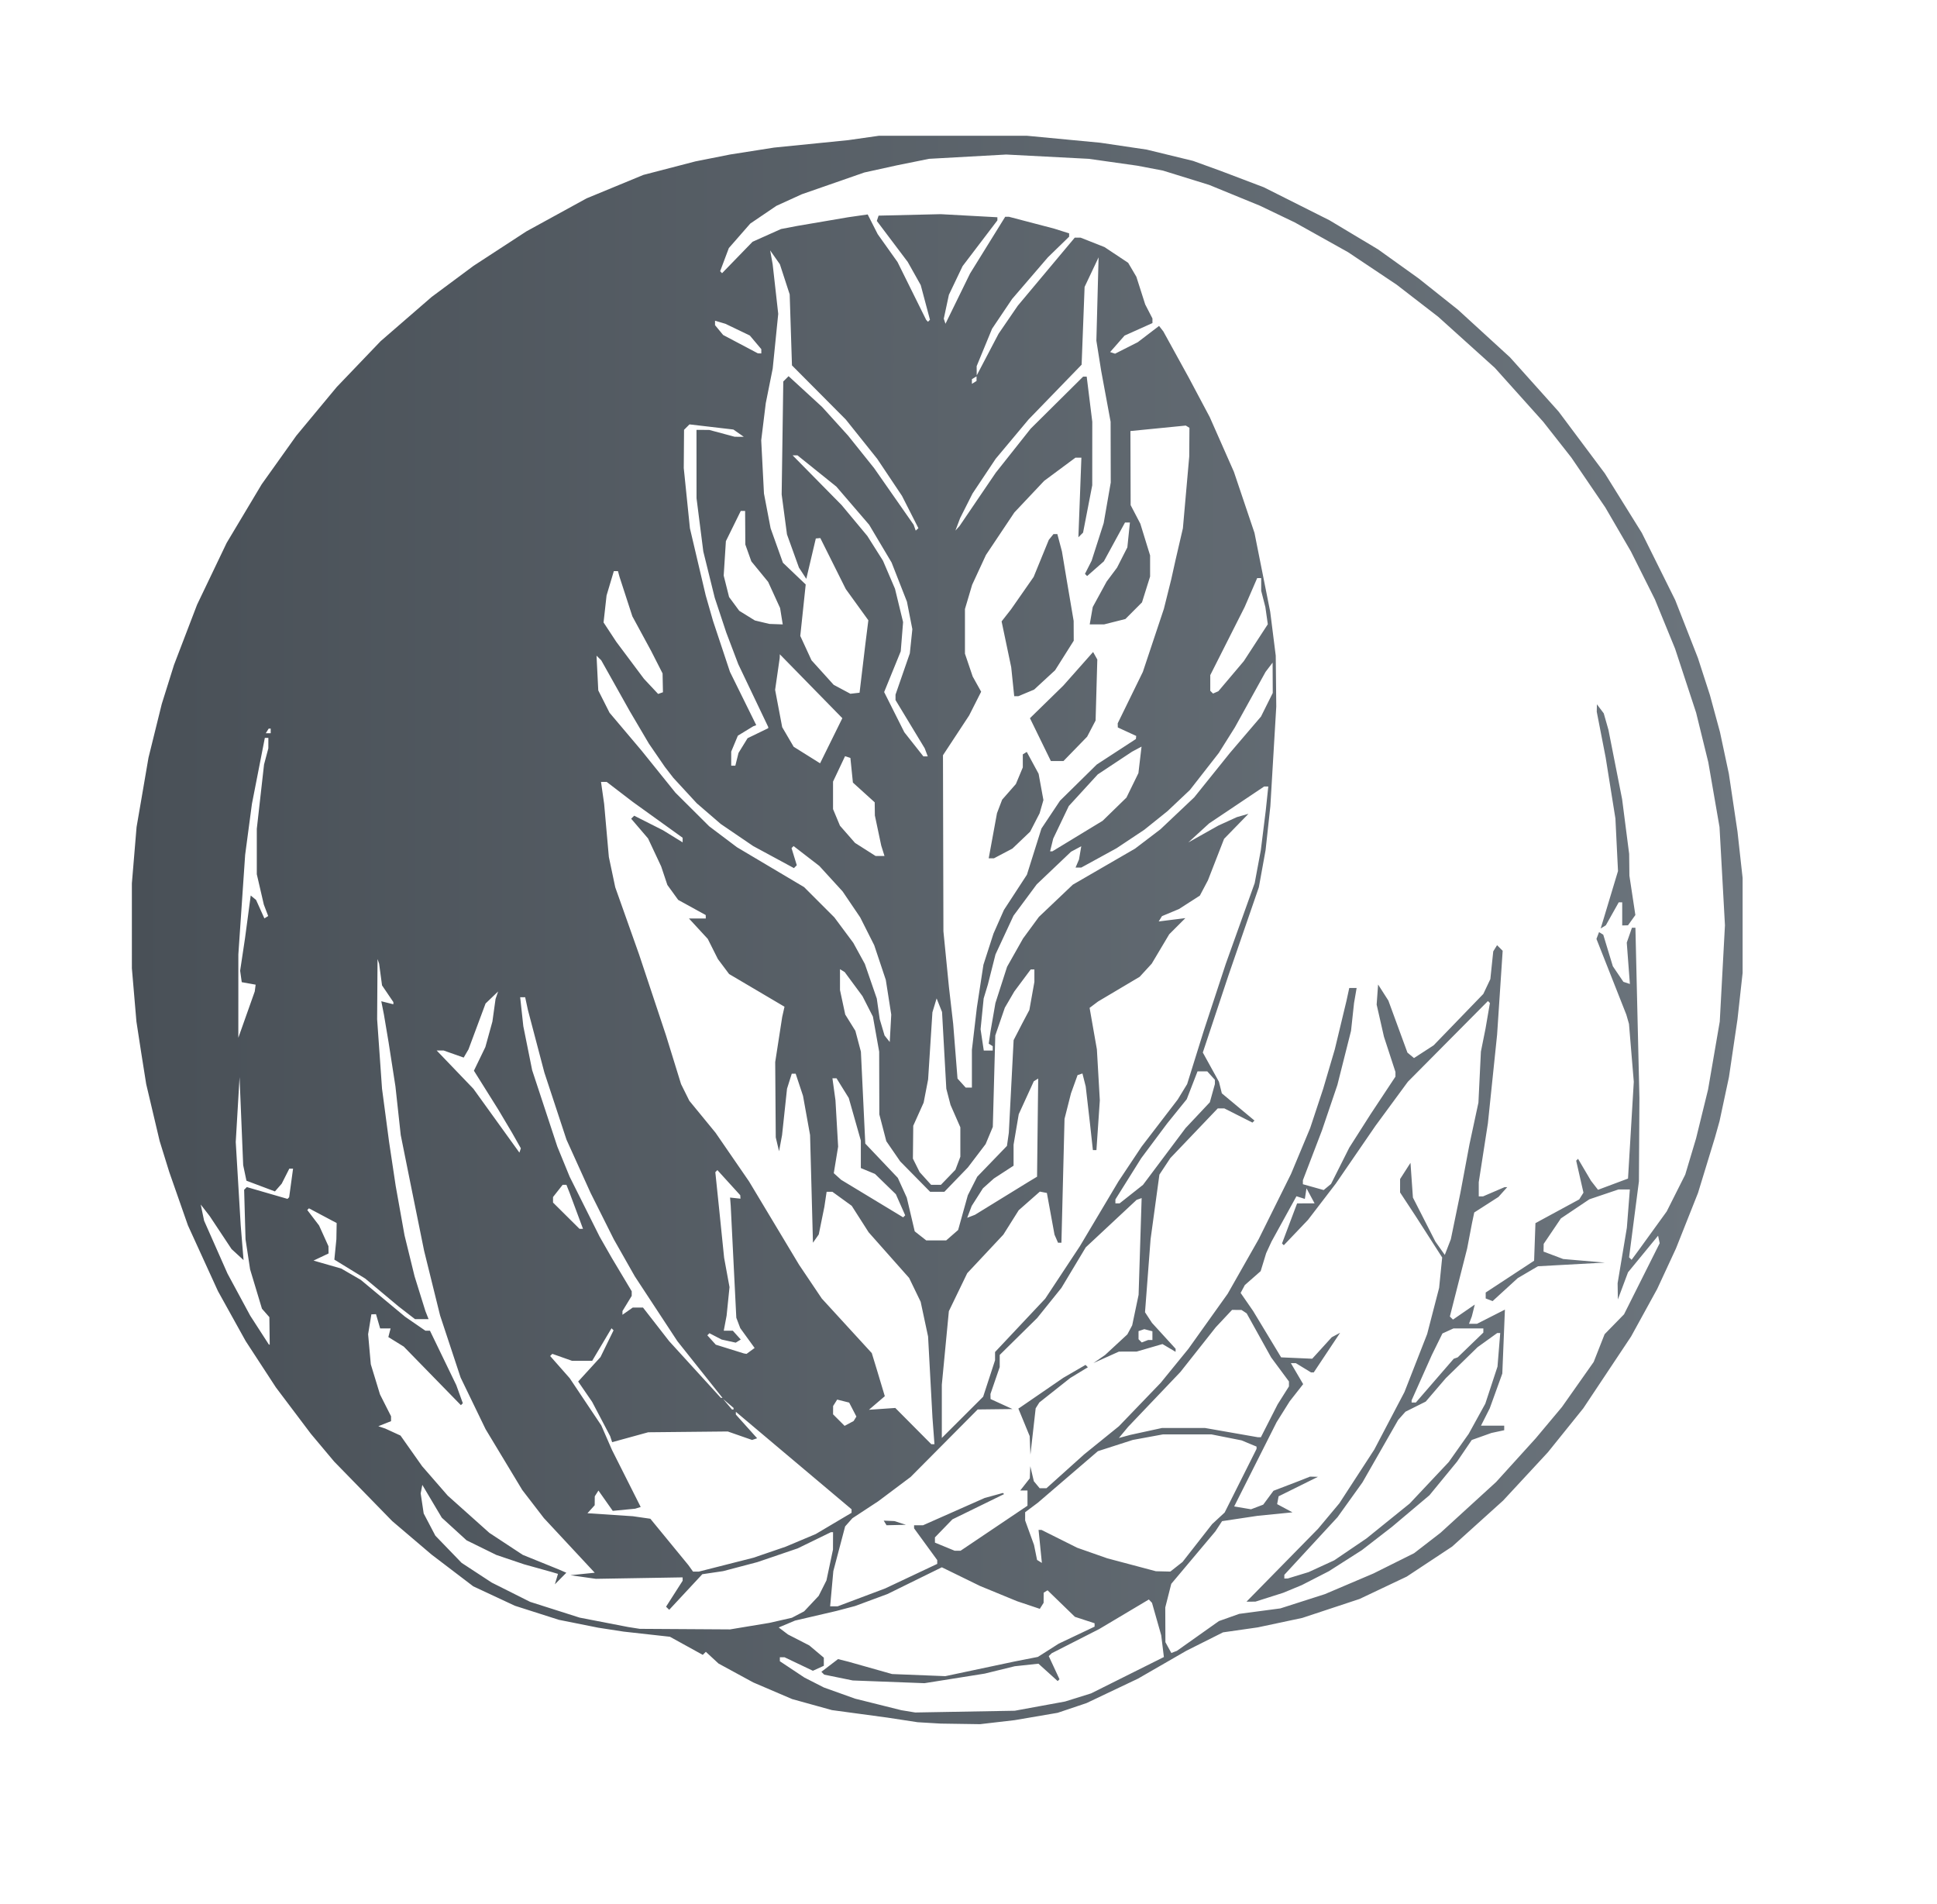 <svg width="230" height="226" fill="none" xmlns="http://www.w3.org/2000/svg"><path d="m110.323 204.544-1.374-.082-3.572-.546-3.298-.446-3.297-.446-2.362-.654-2.362-.655-4.619-1.977-4.122-2.242-1.505-1.392-.183.182-.182.182-3.9-2.151-5.496-.611-3.023-.466-4.671-.935-5.221-1.668-4.947-2.311-4.946-3.767-4.671-3.974-6.894-7.067-2.767-3.299-4.147-5.499-3.588-5.498-3.297-5.94-3.566-7.807-2.213-6.324-1.141-3.678-.8-3.385-.8-3.385-.295-1.857-.295-1.857-.285-1.854-.285-1.855-.27-3.162-.27-3.162-.001-10.078.558-6.693.261-1.512.261-1.512.893-5.206 1.577-6.38 1.453-4.636 2.738-7.148 3.512-7.336 4.162-6.96 4.116-5.775 4.788-5.765 5.221-5.453 6.045-5.24 4.983-3.701 6.284-4.096 7.144-3.916 6.738-2.782 6.178-1.605 4.122-.819 5.22-.82 8.794-.883 3.677-.524h17.531l8.744.83 5.496.815 5.511 1.34 3.282 1.19 5.124 1.946 7.791 3.914 5.771 3.457 4.809 3.443 4.689 3.73 6.165 5.64 5.77 6.438 5.496 7.35 4.391 7.059 3.962 7.973 2.695 6.874 1.425 4.399 1.195 4.399 1.055 4.949 1.026 6.873.303 2.749.304 2.75v11.272l-.304 2.75-.303 2.749-1.016 6.874-1.116 5.223-.27.963-.27.962-1.008 3.299-1.009 3.3-2.62 6.598-2.223 4.793-3.105 5.655-5.674 8.523-4.207 5.224-5.312 5.73-6.055 5.462-5.389 3.563-5.603 2.656-6.798 2.249-5.292 1.125-4.122.59-4.352 2.184-5.746 3.312-6.115 2.904-3.427 1.152-5.092.87-4.122.479-4.671-.07-1.374-.081Zm13.157-1.992 2.989-.548 3.09-.965 8.641-4.315-.158-1.293-.159-1.292-1.094-3.849-.374-.398-5.894 3.509-5.634 2.869-.179.172-.179.172 1.276 2.747-.216.217-2.284-2.064-2.815.303-3.572.875-7.144 1.136-8.519-.323-3.39-.692-.335-.336 1.977-1.508 1.198.299 5.221 1.475 6.321.251 8.243-1.746 2.748-.539 2.473-1.573 4.26-2.02v-.401l-2.336-.764-3.25-3.15-.46.284-.004.603-.004.602-.226.356-.225.356-2.701-.906-4.397-1.809-4.534-2.217-6.457 3.174-3.847 1.424-2.199.582-4.936 1.148-1.933.815 1.099.833 2.532 1.3 1.727 1.454v.963l-1.299.592-3.365-1.604h-.557v.472l2.913 1.936 2.312 1.18 3.705 1.327 5.496 1.371 1.649.271 11.816-.208 2.989-.548h.001Zm18.76-8.33 2.495-1.767 2.41-.856 4.887-.649 5.281-1.692 5.77-2.454 4.824-2.405 3.145-2.428 6.595-6.025 4.696-5.177 3.12-3.724 3.769-5.349 1.3-3.299 2.307-2.362 4.232-8.44-.189-.892-3.572 4.348-1.204 3.222-.031-1.925 1.1-6.598.353-4.537h-1.348l-3.457 1.168-3.382 2.269-2.044 3.024-.017.917 2.336.881 4.946.423-7.947.436-2.393 1.403-2.99 2.734-.822-.315.001-.353v-.352l5.749-3.773.158-4.464 5.197-2.817.505-.801-.865-3.798.221-.221 1.537 2.607.835 1.073 3.562-1.333.686-11.492-.286-3.437-.285-3.437-.158-.55-.158-.55-3.547-8.988.309-.807.25.155.25.154 1.137 3.745 1.253 1.85.771.254-.37-4.909.307-.882.307-.882h.414l.237 10.104.238 10.104-.059 9.898-1.168 9.018.149.148.148.149.392-.533.393-.534 3.383-4.674 1.101-2.187 1.101-2.187.644-2.152.644-2.152 1.421-5.791 1.39-8.076.308-5.717.308-5.717-.322-5.83-.323-5.83-.667-3.85-.667-3.849-.723-2.94-.722-2.94-2.496-7.592-2.394-5.85-2.852-5.697-3.04-5.224-4.039-5.93-3.336-4.243-5.745-6.403-6.717-6.055-4.946-3.82-5.771-3.857-6.32-3.53-4.122-1.977-6.045-2.476-5.496-1.703-3.023-.576-5.77-.817-9.8-.51-9.161.509-3.847.778-3.847.846-7.42 2.582-3.022 1.378-3.1 2.103-2.544 2.908-.517 1.374-.516 1.375.226.236 3.622-3.733 3.378-1.511 1.924-.368 6.045-1.03 2.323-.334 1.189 2.341 2.356 3.312 3.398 6.86.215.23.119-.12.119-.119-1.096-4.114-1.543-2.75-3.671-4.869.209-.63 7.374-.174 6.732.367v.371l-4.134 5.434-.812 1.701-.812 1.702-.304 1.417-.303 1.418.2.602 2.917-5.964 4.174-6.736h.451l5.356 1.402 1.786.565v.393l-2.522 2.451-4.254 4.95-2.376 3.53-1.83 4.443.007 1.1 2.596-4.95 2.278-3.325 3.661-4.373 3.107-3.712h.687l2.847 1.123 2.806 1.866.488.827.487.828.525 1.643.524 1.642.431.834.43.833v.547l-3.312 1.487-1.714 1.953.586.196 2.703-1.37 2.522-1.927.508.654 3.026 5.498 2.484 4.674 2.869 6.495 2.444 7.252 1.864 9.348.33 2.612.329 2.612.063 6.049-.702 11.822-.284 2.612-.284 2.612-.799 4.402-3.603 10.445-3.051 9.176 1.916 3.471.172.687.171.688 3.876 3.231-.242.241-3.337-1.685h-.782l-5.629 5.898-.649.981-.649.982-1.049 7.673-.33 4.333-.33 4.333.826 1.261 2.805 3.072v.366l-1.558-.921-3.06.89-2.114.006-3.023 1.358 1.374-.95 2.653-2.453.574-1.074.761-3.623.361-11.485-.6.213-6.036 5.634-2.889 4.814-2.877 3.574-4.45 4.386v1.439l-1.099 3.196.011.602 2.6 1.188-4.129.049-7.962 8.015-3.847 2.885-3.068 2.014-.861.97-.7 2.653-.701 2.652-.379 4.181h.893l5.64-2.121 6.183-2.915v-.451l-2.748-3.769v-.367h1.065l7.316-3.239 2.168-.596.068.068.068.068-6.136 3-2.075 2.14.002.621 2.339.962h.707l7.943-5.344v-1.804h-.864l1.139-1.449.057-1.438.423 1.784.687.828h.814l4.477-4.02 4.122-3.335 4.961-5.155 3.283-4.028 4.671-6.546 3.675-6.472 3.847-7.754 2.273-5.443 1.547-4.674 1.378-4.674 1.389-5.774.164-.756.164-.756h.875l-.153.893-.154.894-.357 3.299-1.621 6.428-.915 2.697-.916 2.698-2.265 5.916v.473l2.469.692.438-.364.438-.363 2.166-4.311 2.528-3.968 2.952-4.46v-.556l-.682-2.092-.683-2.092-.433-1.907-.434-1.907.086-1.192.086-1.191 1.219 1.906 2.266 6.18.778.646 2.331-1.511L176.13 118l.834-1.759.172-1.647.173-1.647.453-.735.665.665-.66 9.957-1.093 10.52-1.087 6.998v1.687h.504l2.564-1.1h.315l-1.047 1.165-2.871 1.843-.132.627-.132.626-.579 3.025-2.051 8.07.368.368 2.591-1.784-.352 1.405-.168.438-.168.438h.953l3.311-1.683-.31 7.594-1.49 4.124-.521 1.031-.521 1.031h2.759v.54l-1.512.323-2.342.835-1.742 2.564-3.281 3.998-4.451 3.75-3.572 2.765-3.917 2.5-3.227 1.655-2.199.91-3.297 1.049-1.063.007 8.502-8.661 2.528-3.024 4.142-6.37 3.583-6.827 2.697-6.892 1.421-5.48.363-3.611-3.153-4.913-1.846-2.806.001-.796.001-.797 1.234-1.924.144 2.062.145 2.062 2.665 5.224 1.119 1.583.718-1.858 1.132-5.499 1.081-5.774.531-2.474.532-2.475.147-3.028.147-3.028.551-2.742.519-3.024-.233-.237-9.512 9.585-3.84 5.224-4.72 6.873-3.297 4.299-2.872 3.011-.212-.212 1.791-4.754 2.075-.007-.96-1.787-.195 1.261-.997-.317-2.96 5.379-.635 1.375-.655 2.139-1.877 1.648-.501.937 1.484 2.146 3.325 5.503 3.691.162 2.32-2.55.994-.532-3.131 4.707-.33-.003-1.799-1.097h-.589l1.46 2.491-1.603 2.045-1.551 2.475-5.037 10.001 2 .338 1.449-.551 1.217-1.646 3.08-1.18 1.262-.501.936.024-4.669 2.313-.174.93 1.82.974-4.122.409-4.238.637-.793 1.211-5.238 6.23-.356 1.403-.356 1.403.017 4.124.702 1.28.332-.128.332-.127 2.495-1.767h-.001Zm-37.138-13.417-.17-.275 1.269.054 1.374.441-1.151.027-1.152.027-.17-.274Zm17.206-9.211-.044-1.1-.672-1.635-.672-1.635.12-.068 5.221-3.585 2.635-1.529.279.279-2.09 1.272-3.674 2.91-.435.692-.623 5.499-.045-1.1Zm67.915-61.886.16-.524 1.739-5.774-.154-3.118-.153-3.118-1.157-7.236-.529-2.719-.53-2.719.018-.885.812 1.074.278.975.278.975 1.627 8.248.417 3.245.418 3.244.015 1.292.014 1.292.708 4.674-.437.61-.438.61-.343.008-.344.009v-2.749h-.412l-1.532 2.729-.308.191-.308.19.161-.524ZM89.026 193.056l2.335-.387 2.667-.606 1.455-.763 1.725-1.834.924-1.835.777-3.664.004-1.031.005-1.031h-.26l-3.94 1.919-4.786 1.631-4.067 1.071-2.473.365-3.93 4.224-.375-.367 1.97-3.08v-.402l-10.305.173-3.023-.429 2.89-.294-6.037-6.486-2.57-3.34-4.355-7.22-2.965-6.127-2.436-7.369-1.896-7.674-1.505-7.424-1.272-6.323-.629-5.774-.812-5.224-.277-1.65-.277-1.649-.157-.794-.157-.793 1.434.36v-.261l-1.346-1.984-.173-1.288-.173-1.289-.188-.55-.048 7.149.581 8.248.42 3.162.419 3.161.785 5.224 1.049 5.863 1.192 4.86.642 2.062.643 2.062.378.962h-1.61l-1.957-1.512-3.944-3.299-3.677-2.256.12-1.209.12-1.209.017-.962.017-.963-3.29-1.748-.2.2 1.402 1.839L39 147.95l.007.431.006.431-1.786.846 3.297.947 2.314 1.342 5.257 4.372 2.42 1.666h.54l3.125 6.461.776 2.148-.229.229-6.784-6.953-1.831-1.133.134-.513.135-.514h-1.243l-.492-1.691-.55.021-.386 2.358.319 3.574.546 1.787.545 1.787 1.312 2.594v.581l-1.511.602.824.276 1.812.833 2.566 3.637 3.041 3.495 4.946 4.422 3.963 2.608 4.281 1.735.446.194.446.193-1.359 1.375.184-.62.184-.62-.363-.107-.362-.108-3.298-.919-3.297-1.113-3.535-1.737-2.94-2.684-1.158-1.948-1.156-1.948-.195 1.008.358 2.384 1.385 2.638 3.119 3.228 3.572 2.339 4.557 2.287 5.885 1.874 5.77 1.117 1.375.215 10.717.066 2.335-.388v.001Zm65.125-6.036 1.237-.379 3.038-1.397 3.831-2.6 5.134-4.147 4.632-4.922 2.374-3.355 1.968-3.574 1.448-4.399.324-3.987h-.359l-2.331 1.677-3.775 3.685-2.379 2.775-2.41 1.204-.86.969-4.246 7.424-2.957 4.124-6.318 6.846v.44l.412-.006 1.237-.379v.001Zm-67.928-1.263 3.24-.822 3.82-1.308 3.573-1.502 4.259-2.524v-.419l-9.205-7.751-4.534-3.821v.33l2.527 2.812-.3.101-.301.1-2.888-1.008-9.446.095-4.282 1.176-.238-.721-2.137-4.065-1.66-2.414 2.65-2.902 1.552-3.178-.242-.243-2.297 3.867h-2.38l-2.352-.831-.257.257 2.323 2.636 3.746 5.6 1.276 2.923 3.406 6.766-.654.202-2.665.257-1.7-2.413-.435.687-.009 1.056-.86.952 5.394.355 2.075.299 4.52 5.51.274.382.273.382h.694l3.24-.823Zm53.466.251.726-.571 3.514-4.494 1.486-1.375 3.789-7.553v-.275l-1.786-.74-3.572-.708-5.771.003-3.572.656-4.141 1.334-7.125 6.117-1.512 1.132v.976l1.055 2.907.181.891.181.89.57.353-.197-1.96-.197-1.961h.343l4.247 2.122 3.573 1.254 5.77 1.532 1.712.041.726-.571Zm-28.85-16.132-.118-1.58-.261-4.812-.26-4.811-.881-4.124-1.369-2.828-4.807-5.421-1.005-1.573-1.006-1.573-2.297-1.665h-.682l-.268 1.787-.333 1.638-.332 1.638-.69.985-.17-6.392-.172-6.392-.838-4.654-.873-2.632h-.463l-.282.894-.281.894-.588 5.498-.179.963-.178.962-.197-.825-.196-.825-.033-4.471-.032-4.47.415-2.678.415-2.678.137-.606.136-.607-6.577-3.881-1.333-1.779-1.201-2.392-2.23-2.42h1.994l-.007-.412-3.27-1.798-1.285-1.776-.735-2.2-1.558-3.32-2.004-2.342.179-.18.179-.178 3.417 1.726 2.336 1.438v-.545l-5.908-4.249-3.114-2.385h-.67l.185 1.306.186 1.306.28 3.154.28 3.154.38 1.795.378 1.795 1.414 3.986 1.414 3.987 3.202 9.623.892 2.887.892 2.886.982 1.978 3.113 3.796 3.974 5.774 5.943 9.898 2.7 4.013 5.936 6.478.287.941.288.94.485 1.617.486 1.616-1.884 1.613 3.129-.215 4.277 4.304h.373l-.117-1.581Zm6.608-6.222.706-2.164v-.978l5.954-6.33 4.117-6.232 4.583-7.698 2.746-4.124 4.286-5.587 1.122-1.836 1.972-6.324 1.311-3.987 1.312-3.986 3.426-9.567.728-3.905.582-4.674.153-1.444.152-1.443h-.493l-6.533 4.379-2.473 2.262 3.572-2.006 2.198-1.002 1.374-.393-2.894 2.972-1.917 4.923-.959 1.816-2.48 1.594-2.017.843-.39.632 3.167-.396-1.917 1.917-2.08 3.492-1.428 1.556-4.946 2.936-1.001.753.432 2.464.433 2.464.349 6.048-.403 5.911h-.421l-.346-3.161-.506-4.399-.195-.769-.194-.768-.577.193-.391 1.084-.391 1.084-.767 3.025-.369 14.709h-.403l-.209-.481-.209-.481-.453-2.474-.452-2.473-.833-.161-2.512 2.212-1.824 2.896-4.288 4.577-1.091 2.255-1.091 2.256-.836 8.733v6.318l4.908-4.897.706-2.164Zm18.654 6.286 1.873-.407h5.118l6.25 1.094.374.006 1.988-3.903 1.347-2.135v-.584l-2.12-2.864-2.901-5.223-.612-.404-1.125-.009-1.932 2.062-4.2 5.309-6.208 6.515-1.099 1.322 1.374-.372 1.873-.407Zm-34.577-1.5.164-.266-.857-1.657-1.423-.358-.482.762-.004.494-.004.493 1.37 1.371 1.072-.574.164-.265Zm-14.422-1.201v-.095l-1.237-1.048 1.047 1.237h.19v-.094Zm83.264-3.329 2.251-2.598.234-.082.234-.083 3.049-2.944v-.492h-3.546l-1.314.599-.631 1.281-.63 1.281-1.199 2.687-1.198 2.686v.264h.499l2.251-2.599Zm-84.847 1.705-.276-.343-4.812-6.049-5.056-7.698-2.494-4.399-2.753-5.499-2.862-6.324-1.314-3.986-1.314-3.987-1.953-7.423-.163-.757-.163-.756h-.593l.373 3.437 1.05 5.224 2.99 9.073 1.463 3.574 3.56 7.118 1.432 2.505 2.376 3.977v.546l-1.097 1.801-.001.221-.001.222 1.221-.856h1.22l3.103 3.987 6.135 6.728.204.008-.275-.344Zm3.605-5.231.48-.351-1.704-2.352-.47-1.239-.332-6.647-.332-6.648-.038-.485-.04-.485 1.237.131-.025-.406-2.717-2.985-.122.123-.123.123.242 2.332.242 2.331.28 2.75.281 2.749.64 3.485-.173 1.694-.173 1.695-.338 1.787h1.077l.472.522.473.523-.599.37-1.672-.367-1.45-.753-.25.251.502.555.502.556 3.344 1.041.307.051.48-.351Zm-57.118-2.38-.021-1.632-.44-.499-.44-.499-1.408-4.674-.543-3.575-.083-2.936-.082-2.936.32-.32 4.83 1.4.195-.196.233-1.699.232-1.698h-.445l-.904 1.787-.403.46-.402.46-3.382-1.272-.194-.924-.194-.923-.43-10.448-.226 3.849-.227 3.849.59 9.898.338 4.124-1.426-1.31-2.596-3.914-1.064-1.374.201.962.202.962 2.78 6.283 2.695 4.99 2.22 3.436h.095l-.021-1.631Zm104.58 1.081h.252v-1.035l-.481-.125-.481-.125-.686.231v.963l.191.192.192.191.761-.292h.252Zm-23.526-12.441.709-.618 1.151-4.124 1.115-2.2 3.531-3.659.112-.783.111-.782.285-5.495.284-5.496.996-1.931.436-.825.437-.825.299-1.666.298-1.666v-1.479h-.437l-1.946 2.612-.562.962-.563.963-1.135 3.299-.147 5.427-.147 5.428-.426 1.021-.427 1.021-2.109 2.774-2.787 2.887h-1.696l-3.552-3.607-1.648-2.396-.829-3.185-.019-7.445-.742-4.159-1.237-2.427-2.112-2.86-.561-.347v2.48l.622 2.902.602.968.602.968.328 1.237.328 1.238.261 5.456.26 5.457 3.862 4.068 1.064 2.34.944 4.01 1.368 1.076h2.368l.709-.618v-.001Zm-44.626-2.887-.793-2.13-.383-.963h-.451l-1.14 1.449v.656l3.144 3.119h.415l-.792-2.131Zm38.495-.724-.553-1.252-2.48-2.411-1.68-.697v-3.266l-.717-2.527-.717-2.526-.726-1.168-.725-1.168-.487-.001.18 1.306.18 1.306.158 2.749.158 2.75-.517 3.153.439.395.438.395 7.362 4.454.12-.121.121-.12-.554-1.252v.001Zm12.022-.77 3.187-1.96 1.003-.604.067-5.826.068-5.827-.261.161-.261.162-.894 1.955-.893 1.955-.308 1.809-.307 1.81v2.494l-2.336 1.518-1.302 1.167-.666 1.044-.666 1.045-.536 1.41.459-.176.459-.176 3.187-1.961Zm15.382-.498 1.389-1.099 5.052-6.738 2.883-3.066.599-2.157.003-.507-.909-1.005h-1.155l-1.282 3.308-2.325 2.878-3.079 4.124-3.066 4.895v.466h.5l1.39-1.099Zm-21.746-1.994.861-.894.584-1.548v-3.493l-1.165-2.657-.501-1.925-.507-9.108-.644-1.614-.499 1.649-.256 3.987-.255 3.987-.53 2.749-1.235 2.749-.041 3.901.399.799.399.799 1.365 1.512h1.164l.861-.893Zm-51.265-4.368-.524-.925-1.633-2.749-2.892-4.613 1.36-2.811.836-3.024.186-1.341.187-1.341.306-.892-.745.714-.746.715-2.028 5.444-.57.976-2.375-.838h-.831l4.355 4.539 5.467 7.584.086-.257.085-.257-.524-.924Zm54.082-8.523v-2.237l.588-5.012.781-5.094 1.195-3.704 1.238-2.801 2.731-4.186 1.725-5.481 2.207-3.307 4.362-4.295 4.645-3.025.038-.367-2.184-1.007-.007-.244-.007-.244 2.987-6.11 2.497-7.486.438-1.756.438-1.756.488-2.2.446-1.924.447-1.925.753-8.523.012-1.702.012-1.702-.216-.134-.217-.134-6.574.65.026 8.796.574 1.1.575 1.1.58 1.884.581 1.885v2.506l-.962 3.07-1.974 1.977-2.529.637h-1.705l.36-2.062 1.651-3.024 1.232-1.65 1.226-2.407.304-2.954h-.582l-2.513 4.613-.993.872-.992.872-.258-.257.793-1.564.715-2.231.715-2.232.84-4.82-.017-7.213-1.121-6.049-.57-3.574.263-9.898-1.661 3.513-.177 4.617-.176 4.616-6.298 6.5-3.91 4.674-2.748 4.124-1.473 2.921-.557 1.478.495-.55 4.294-6.321 4.142-5.226 6.237-6.186h.421l.663 5.361-.005 7.541-1.089 5.618-.556.556.179-4.727.178-4.727h-.706l-3.719 2.759-3.533 3.747-3.376 5.05-.82 1.772-.82 1.772-.426 1.436-.426 1.435v5.301l.918 2.71 1.006 1.805-1.429 2.822-3.105 4.72.026 10.449.027 10.447.653 6.599.253 2.199.254 2.2.514 6.49.968 1.071h.74v-2.237Zm2.488-27.662.492-2.68.306-.8.305-.8 1.631-1.858.411-.985.412-.986v-1.55l.236-.146.235-.145.703 1.298.702 1.297.571 3.12-.225.785-.225.785-1.126 2.184-2.107 2.008-2.191 1.154h-.622l.492-2.68Zm5.646-11.41-1.241-2.543 3.961-3.869 3.537-3.991.5.895-.102 3.62-.102 3.62-1.006 1.924-2.808 2.887h-1.497l-1.242-2.543Zm-3.288-6.873-.178-1.719-1.142-5.443 1.121-1.43 2.684-3.85 1.799-4.398.555-.688h.461l.545 2.062.551 3.3.42 2.474.419 2.475.01 2.35-2.211 3.502-2.494 2.3-1.873.783h-.489l-.178-1.718Zm-2.373 43.525v-.258l-.476-.295.224-1.525.286-1.65.286-1.649 1.385-4.309 1.894-3.353 1.882-2.565 4.026-3.826 7.393-4.281 3.005-2.287 4.017-3.796 4.242-5.277 3.691-4.319.697-1.4.698-1.4-.009-1.801-.009-1.802-.836 1.1-3.65 6.598-1.901 3.024-3.435 4.4-2.663 2.513-2.748 2.207-3.298 2.195-4.189 2.295h-.678l.411-.963.268-1.569-.607.325-.606.324-4.078 3.877-2.756 3.719-2.138 4.597-.905 3.574-.5 1.65-.367 3.658.189 1.264.19 1.264h1.065v-.259Zm-12.373-6.065-.324-2.062-.687-2.057-.687-2.057-1.668-3.309-2.085-3.077-2.766-3.027-3.056-2.359-.243.243.624 2.034-.17.169-.17.17-4.836-2.615-3.847-2.619-2.852-2.46-2.784-3.021-1.012-1.309-1.888-2.75-2.268-3.849-3.392-6.048-.56-.55.207 4.124 1.34 2.654 3.8 4.495 4.021 4.993 4.014 3.996 3.297 2.484 7.97 4.733 3.589 3.589 2.25 3.024.687 1.254.686 1.254.709 2.054.709 2.055.349 2.456.572 1.925.616.777.09-1.626.089-1.626-.324-2.062Zm-75.202-1.09.053-.403-1.65-.297-.191-1.361.58-3.859.676-5.069.637.529.493 1.094.493 1.094.452-.28-.52-1.366-.416-1.799-.417-1.798v-5.388l.86-7.638.511-1.924.003-1.238h-.419l-.767 3.918-.767 3.918-.402 3.024-.402 3.025-.807 11.822-.003 9.898 1.95-5.499.053-.403Zm74.529-16.299-.194-.619-.755-3.574-.01-.78-.01-.78-2.588-2.344-.298-2.926-.317-.105-.316-.104-1.428 3.018v3.266l.412.986.412.986.893 1.02.894 1.021 2.443 1.553h1.056l-.194-.618Zm23.112-1.747 2.986-1.815 2.825-2.752 1.422-2.907.185-1.574.185-1.573-1.124.602-4.076 2.7-3.439 3.755-1.849 3.867-.186.756-.186.756h.272l2.985-1.815Zm-40.441-9.114.189-.756 1.077-1.748 2.452-1.188v-.142l-3.558-7.457-1.427-3.761-1.367-4.125-1.358-5.498-.804-6.324-.005-8.11 1.512.006 3.023.812 1.084.006-1.235-.865-5.216-.611-.645.645-.017 2.271-.017 2.272.366 3.574.366 3.574.938 3.987.939 3.987.867 3.024 1.005 3.024 1.005 3.024 3.12 6.324-.181.07-.181.07-1.82 1.11-.79 1.894v1.668h.49l.188-.757Zm8.804-8.674-3.712-3.794-.005.22-.006.22-.546 3.782.84 4.431 1.363 2.328 3.137 1.963 2.642-5.356-3.713-3.794Zm13.675 7.85-.182-.481-3.465-5.728v-.645l1.699-4.9.15-1.434.149-1.435-.643-3.268-1.823-4.648-2.664-4.481-3.894-4.53-4.618-3.711h-.575l5.824 5.911 3.048 3.66 1.858 2.939 1.426 3.328.481 1.98.481 1.98-.278 3.467-1.971 4.838 1.198 2.386 1.198 2.387 2.264 2.866h.519l-.182-.481Zm-77.84-2.544v-.275H31.9l-.34.55h.582v-.275Zm46.555-5.709-.022-1.117-1.353-2.659-2.236-4.124-1.52-4.674-.188-.687h-.491l-.862 2.886-.179 1.603-.179 1.602 1.509 2.294 3.29 4.4 1.681 1.794.572-.2-.022-1.118Zm23.713-1.714.344-2.887.178-1.413.177-1.413-2.681-3.708-3.023-6.052-.534.048-1.13 4.793-.874-1.335-1.42-3.941-.316-2.372-.316-2.373.097-6.706.096-6.706.315-.314.314-.315 3.99 3.664 3.079 3.4 3.082 3.848 4.698 6.728.248.696.318-.289-1.95-3.836-2.943-4.399-3.731-4.666-6.39-6.426-.135-4.214-.135-4.214-.582-1.787-.582-1.787-1.156-1.65.15.825.148.825.331 2.941.33 2.942-.327 3.244-.328 3.245-.825 4.124-.27 2.2-.27 2.199.327 6.323.394 2.063.395 2.062 1.46 4.087 2.707 2.583-.322 3.053-.323 3.054.667 1.447.667 1.447 2.63 2.911 1.988 1.063 1.088-.125.344-2.886h.001Zm43.771.923 1.511-1.788 2.848-4.377-.145-1.022-.146-1.022-.493-1.924-.001-.757-.002-.756h-.474l-1.489 3.437-4.082 8.085v1.859l.164.164.165.164.633-.276 1.511-1.787Zm-53.395-7.119-.157-.972-1.42-3.104-1.994-2.434-.358-1.002-.357-1.001-.024-3.987h-.516l-1.767 3.59-.261 4.086.32 1.273.32 1.274 1.208 1.635 1.854 1.146 1.727.412 1.583.056-.158-.972Zm23.169-28.203v-.275l-.55.34v.55l.55-.34v-.275Zm-25.556-3.246v-.254l-.682-.811-.683-.811-2.894-1.389-1.237-.367v.526l.962 1.167 4.122 2.179.412.014v-.254Z" fill="url(#a)"/><defs><linearGradient id="a" x1="15.658" y1="110.405" x2="206.918" y2="110.405" gradientUnits="userSpaceOnUse"><stop stop-color="#495057"/><stop offset="1" stop-color="#6C757D"/></linearGradient></defs></svg>